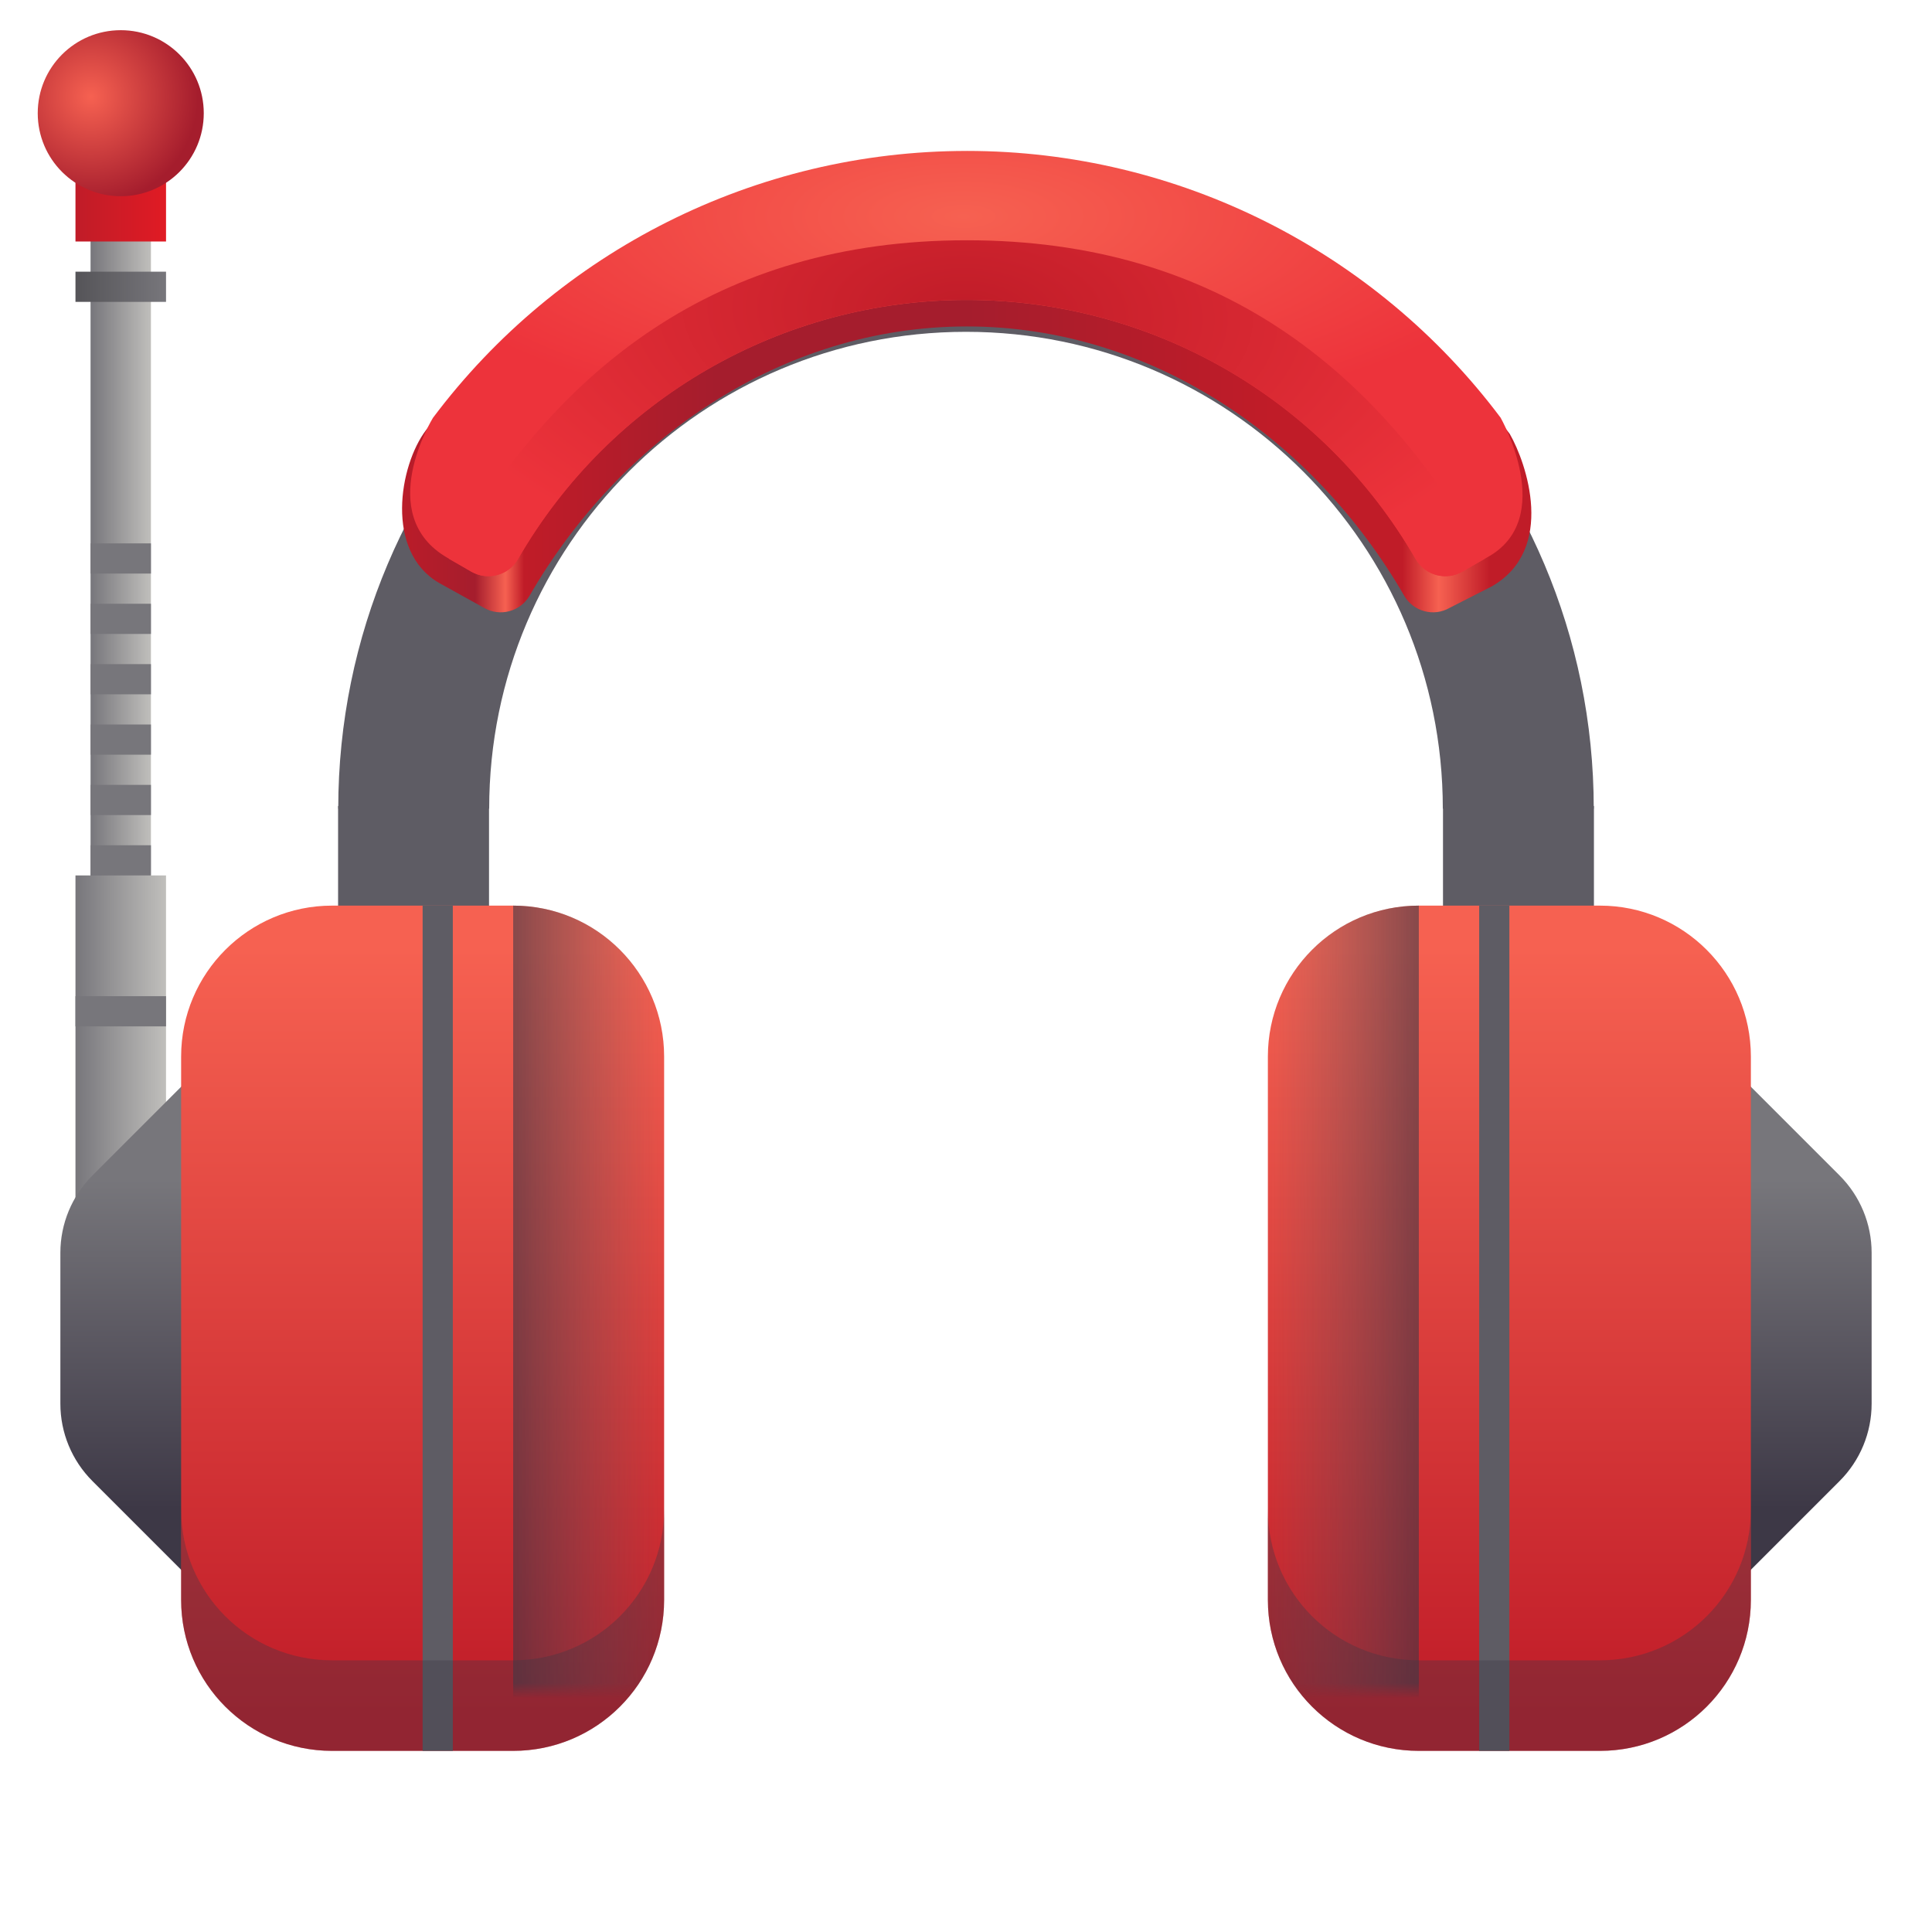 <?xml version="1.0" encoding="UTF-8"?>
<svg viewBox="0 0 128 128" xmlns="http://www.w3.org/2000/svg" xmlns:xlink="http://www.w3.org/1999/xlink">
    <linearGradient id="a" gradientUnits="userSpaceOnUse" x1="25.463" x2="102.648" y1="26.541" y2="26.541">
        <stop offset="0" stop-color="#c01c28"/>
        <stop offset="0.078" stop-color="#a51d2d"/>
        <stop offset="0.104" stop-color="#f66151"/>
        <stop offset="0.12" stop-color="#c01c28"/>
        <stop offset="0.285" stop-color="#a51d2d"/>
        <stop offset="0.5" stop-color="#a51d2d"/>
        <stop offset="0.762" stop-color="#c01c28"/>
        <stop offset="0.874" stop-color="#c01c28"/>
        <stop offset="0.905" stop-color="#f66151"/>
        <stop offset="0.949" stop-color="#c01c28"/>
        <stop offset="1" stop-color="#c01c28"/>
    </linearGradient>
    <radialGradient id="b" cx="281.386" cy="-269.137" gradientTransform="matrix(0.267 0 0 0.097 -11.286 40.442)" gradientUnits="userSpaceOnUse" r="144.518">
        <stop offset="0" stop-color="#f66151"/>
        <stop offset="1" stop-color="#ed333b"/>
    </radialGradient>
    <radialGradient id="c" cx="282.138" cy="-218.921" gradientTransform="matrix(0.294 0.01 -0.005 0.151 -19.941 50.96)" gradientUnits="userSpaceOnUse" r="128.519">
        <stop offset="0" stop-color="#c01c28"/>
        <stop offset="1" stop-color="#ed333b"/>
    </radialGradient>
    <linearGradient id="d" gradientUnits="userSpaceOnUse">
        <stop offset="0" stop-color="#77767b"/>
        <stop offset="1" stop-color="#c0bfbc"/>
    </linearGradient>
    <linearGradient id="e" x1="6" x2="10" xlink:href="#d" y1="36" y2="36"/>
    <linearGradient id="f" x1="5" x2="11" xlink:href="#d" y1="69" y2="69"/>
    <linearGradient id="g" gradientTransform="matrix(1 0 0 0.273 0 -52.727)" gradientUnits="userSpaceOnUse" x1="5" x2="11" y1="241" y2="241">
        <stop offset="0" stop-color="#c01c28"/>
        <stop offset="1" stop-color="#e01b24"/>
    </linearGradient>
    <radialGradient id="h" cx="6.021" cy="6.405" gradientUnits="userSpaceOnUse" r="7.1">
        <stop offset="0" stop-color="#f66151"/>
        <stop offset="1" stop-color="#a51d2d"/>
    </radialGradient>
    <linearGradient id="i" gradientUnits="userSpaceOnUse">
        <stop offset="0" stop-color="#3d3846"/>
        <stop offset="1" stop-color="#77767b"/>
    </linearGradient>
    <linearGradient id="j" x1="6.217" x2="6.217" xlink:href="#i" y1="99.971" y2="78.169"/>
    <linearGradient id="k" gradientUnits="userSpaceOnUse">
        <stop offset="0" stop-color="#c01c28"/>
        <stop offset="1" stop-color="#f66151"/>
    </linearGradient>
    <linearGradient id="l" x1="18.57" x2="18.57" xlink:href="#k" y1="113.453" y2="62.794"/>
    <filter id="m" height="100%" width="100%" x="0%" y="0%">
        <feColorMatrix in="SourceGraphic" type="matrix" values="0 0 0 0 1 0 0 0 0 1 0 0 0 0 1 0 0 0 1 0"/>
    </filter>
    <mask id="n">
        <g filter="url(#m)">
            <rect fill-opacity="0.6" height="128" width="128"/>
        </g>
    </mask>
    <linearGradient id="o" gradientUnits="userSpaceOnUse">
        <stop offset="0" stop-color="#3d3846"/>
        <stop offset="1" stop-color="#5e5c64" stop-opacity="0"/>
    </linearGradient>
    <linearGradient id="p" x1="42" x2="52" xlink:href="#o" y1="104" y2="104"/>
    <clipPath id="q">
        <rect height="152" width="192"/>
    </clipPath>
    <linearGradient id="r" gradientTransform="matrix(-1 0 0 1 128 -172)" x1="6.217" x2="6.217" xlink:href="#i" y1="271.971" y2="250.169"/>
    <linearGradient id="s" gradientTransform="matrix(-1 0 0 1 128 -172)" x1="18.57" x2="18.57" xlink:href="#k" y1="285.453" y2="234.794"/>
    <mask id="t">
        <g filter="url(#m)">
            <rect fill-opacity="0.6" height="128" width="128"/>
        </g>
    </mask>
    <linearGradient id="u" gradientTransform="matrix(-1 0 0 1 144 0)" x1="42" x2="52" xlink:href="#o" y1="104" y2="104"/>
    <clipPath id="v">
        <rect height="152" width="192"/>
    </clipPath>
    <linearGradient id="w" gradientTransform="matrix(1 0 0 0.091 0 -2.909)" gradientUnits="userSpaceOnUse" x1="5" x2="11" y1="241" y2="241">
        <stop offset="0" stop-color="#555458"/>
        <stop offset="1" stop-color="#77767b"/>
    </linearGradient>
    <path d="m 27.41 53.574 c 0 -20.207 16.383 -36.59 36.59 -36.59 c 20.211 0 36.59 16.383 36.59 36.59" fill="none" stroke="#5e5c64" stroke-linejoin="bevel" stroke-width="10"/>
    <path d="m 64.055 12.516 c -14.18 0 -27.543 5.051 -35.836 15.988 c -1.77 2.336 -2.738 8.035 0.879 10.121 l 2.973 1.648 c 1.059 0.609 2.406 0.246 3.016 -0.809 c 5.98 -10.355 16.691 -17.836 28.969 -17.836 c 12.277 0 22.992 7.48 28.973 17.836 c 0.609 1.055 1.957 1.418 3.012 0.809 l 2.805 -1.43 c 4.254 -2.453 2.285 -8.18 1.18 -10.094 c -8.273 -11.094 -21.691 -16.234 -35.969 -16.234 z m 0 0" fill="url(#a)"/>
    <path d="m 100.602 53.398 v 18.648 m -73.203 -18.648 v 18.648" fill="none" stroke="#5e5c64" stroke-linejoin="bevel" stroke-width="10"/>
    <path d="m 64.055 10 c -14.008 0 -27.086 6.637 -35.371 17.684 c 0 0 -3.969 6.43 0.965 9.277 l 1.574 0.91 c 1.082 0.625 2.469 0.254 3.094 -0.828 c 6.133 -10.629 17.469 -17.176 29.738 -17.172 c 12.277 0 23.602 6.539 29.738 17.172 c 0.629 1.082 2.012 1.453 3.098 0.828 l 1.621 -0.934 c 4.715 -2.555 0.906 -9.266 0.906 -9.266 c -8.285 -11.039 -21.359 -17.672 -35.363 -17.672 z m 0 0" fill="url(#b)"/>
    <path d="m 64.055 15.918 c -16.676 0 -27.133 8.598 -34.18 20.805 c -0.055 0.094 -0.102 0.191 -0.137 0.293 l 1.484 0.855 c 1.082 0.625 2.469 0.254 3.094 -0.828 c 6.133 -10.629 17.469 -17.176 29.738 -17.172 c 12.277 0 23.602 6.539 29.738 17.172 c 0.629 1.082 2.012 1.453 3.098 0.828 l 1.484 -0.859 c -0.035 -0.098 -0.082 -0.195 -0.137 -0.289 c -7.047 -12.207 -17.508 -20.805 -34.184 -20.805 z m 0 0" fill="url(#c)"/>
    <path d="m 6 12 h 4 v 48 h -4 z m 0 0" fill="url(#e)"/>
    <path d="m 5 58 h 6 v 22 h -6 z m 0 0" fill="url(#f)"/>
    <g fill="#77767b">
        <path d="m 6 56 h 4 v 2 h -4 z m 0 0"/>
        <path d="m 6 52 h 4 v 2 h -4 z m 0 0"/>
        <path d="m 6 48 h 4 v 2 h -4 z m 0 0"/>
        <path d="m 6 44 h 4 v 2 h -4 z m 0 0"/>
        <path d="m 6 40 h 4 v 2 h -4 z m 0 0"/>
        <path d="m 6 36 h 4 v 2 h -4 z m 0 0"/>
    </g>
    <path d="m 5 10 h 6 v 6 h -6 z m 0 0" fill="url(#g)"/>
    <path d="m 13.5 7.5 c 0 3.039 -2.461 5.5 -5.5 5.5 s -5.5 -2.461 -5.5 -5.5 s 2.461 -5.5 5.5 -5.5 s 5.5 2.461 5.5 5.5 z m 0 0" fill="url(#h)"/>
    <path d="m 4 83 v 10 c 0 1.922 0.762 3.762 2.121 5.121 l 11.758 11.758 c 0.355 0.355 0.891 0.461 1.355 0.27 c 0.461 -0.191 0.766 -0.645 0.766 -1.148 v -42 c 0 -0.504 -0.305 -0.957 -0.766 -1.148 c -0.465 -0.191 -1 -0.086 -1.355 0.27 l -11.758 11.758 c -1.359 1.359 -2.121 3.199 -2.121 5.121 z m 0 0" fill="url(#j)"/>
    <path d="m 22 60 h 12 c 5.523 0 10 4.477 10 10 v 36 c 0 5.523 -4.477 10 -10 10 h -12 c -5.523 0 -10 -4.477 -10 -10 v -36 c 0 -5.523 4.477 -10 10 -10 z m 0 0" fill="url(#l)"/>
    <path d="m 28 60 h 2 v 56 h -2 z m 0 0" fill="#5e5c64"/>
    <g clip-path="url(#q)" mask="url(#n)" transform="matrix(1 0 0 1 -8 -16)">
        <path d="m 42 76 v 56 c 5.539 0 10 -4.461 10 -10 v -36 c 0 -5.539 -4.461 -10 -10 -10 z m 0 0" fill="url(#p)"/>
    </g>
    <path d="m 5 66 h 6 v 2 h -6 z m 0 0" fill="#77767b"/>
    <path d="m 124 83 v 10 c 0 1.922 -0.762 3.762 -2.121 5.121 l -11.758 11.758 c -0.355 0.355 -0.891 0.461 -1.355 0.27 c -0.461 -0.191 -0.766 -0.645 -0.766 -1.148 v -42 c 0 -0.504 0.305 -0.957 0.766 -1.148 c 0.465 -0.191 1 -0.086 1.355 0.27 l 11.758 11.758 c 1.359 1.359 2.121 3.199 2.121 5.121 z m 0 0" fill="url(#r)"/>
    <path d="m 106 60 h -12 c -5.523 0 -10 4.477 -10 10 v 36 c 0 5.523 4.477 10 10 10 h 12 c 5.523 0 10 -4.477 10 -10 v -36 c 0 -5.523 -4.477 -10 -10 -10 z m 0 0" fill="url(#s)"/>
    <g clip-path="url(#v)" mask="url(#t)" transform="matrix(1 0 0 1 -8 -16)">
        <path d="m 102 76 v 56 c -5.539 0 -10 -4.461 -10 -10 v -36 c 0 -5.539 4.461 -10 10 -10 z m 0 0" fill="url(#u)"/>
    </g>
    <path d="m 98 60 h 2 v 56 h -2 z m 0 0" fill="#5e5c64"/>
    <path d="m 12 100 v 6 c 0 5.539 4.461 10 10 10 h 12 c 5.539 0 10 -4.461 10 -10 v -6 c 0 5.539 -4.461 10 -10 10 h -12 c -5.539 0 -10 -4.461 -10 -10 z m 0 0" fill="#3d3846" fill-opacity="0.35"/>
    <path d="m 84 100 v 6 c 0 5.539 4.461 10 10 10 h 12 c 5.539 0 10 -4.461 10 -10 v -6 c 0 5.539 -4.461 10 -10 10 h -12 c -5.539 0 -10 -4.461 -10 -10 z m 0 0" fill="#3d3846" fill-opacity="0.35"/>
    <path d="m 5 18 h 6 v 2 h -6 z m 0 0" fill="url(#w)"/>
</svg>
